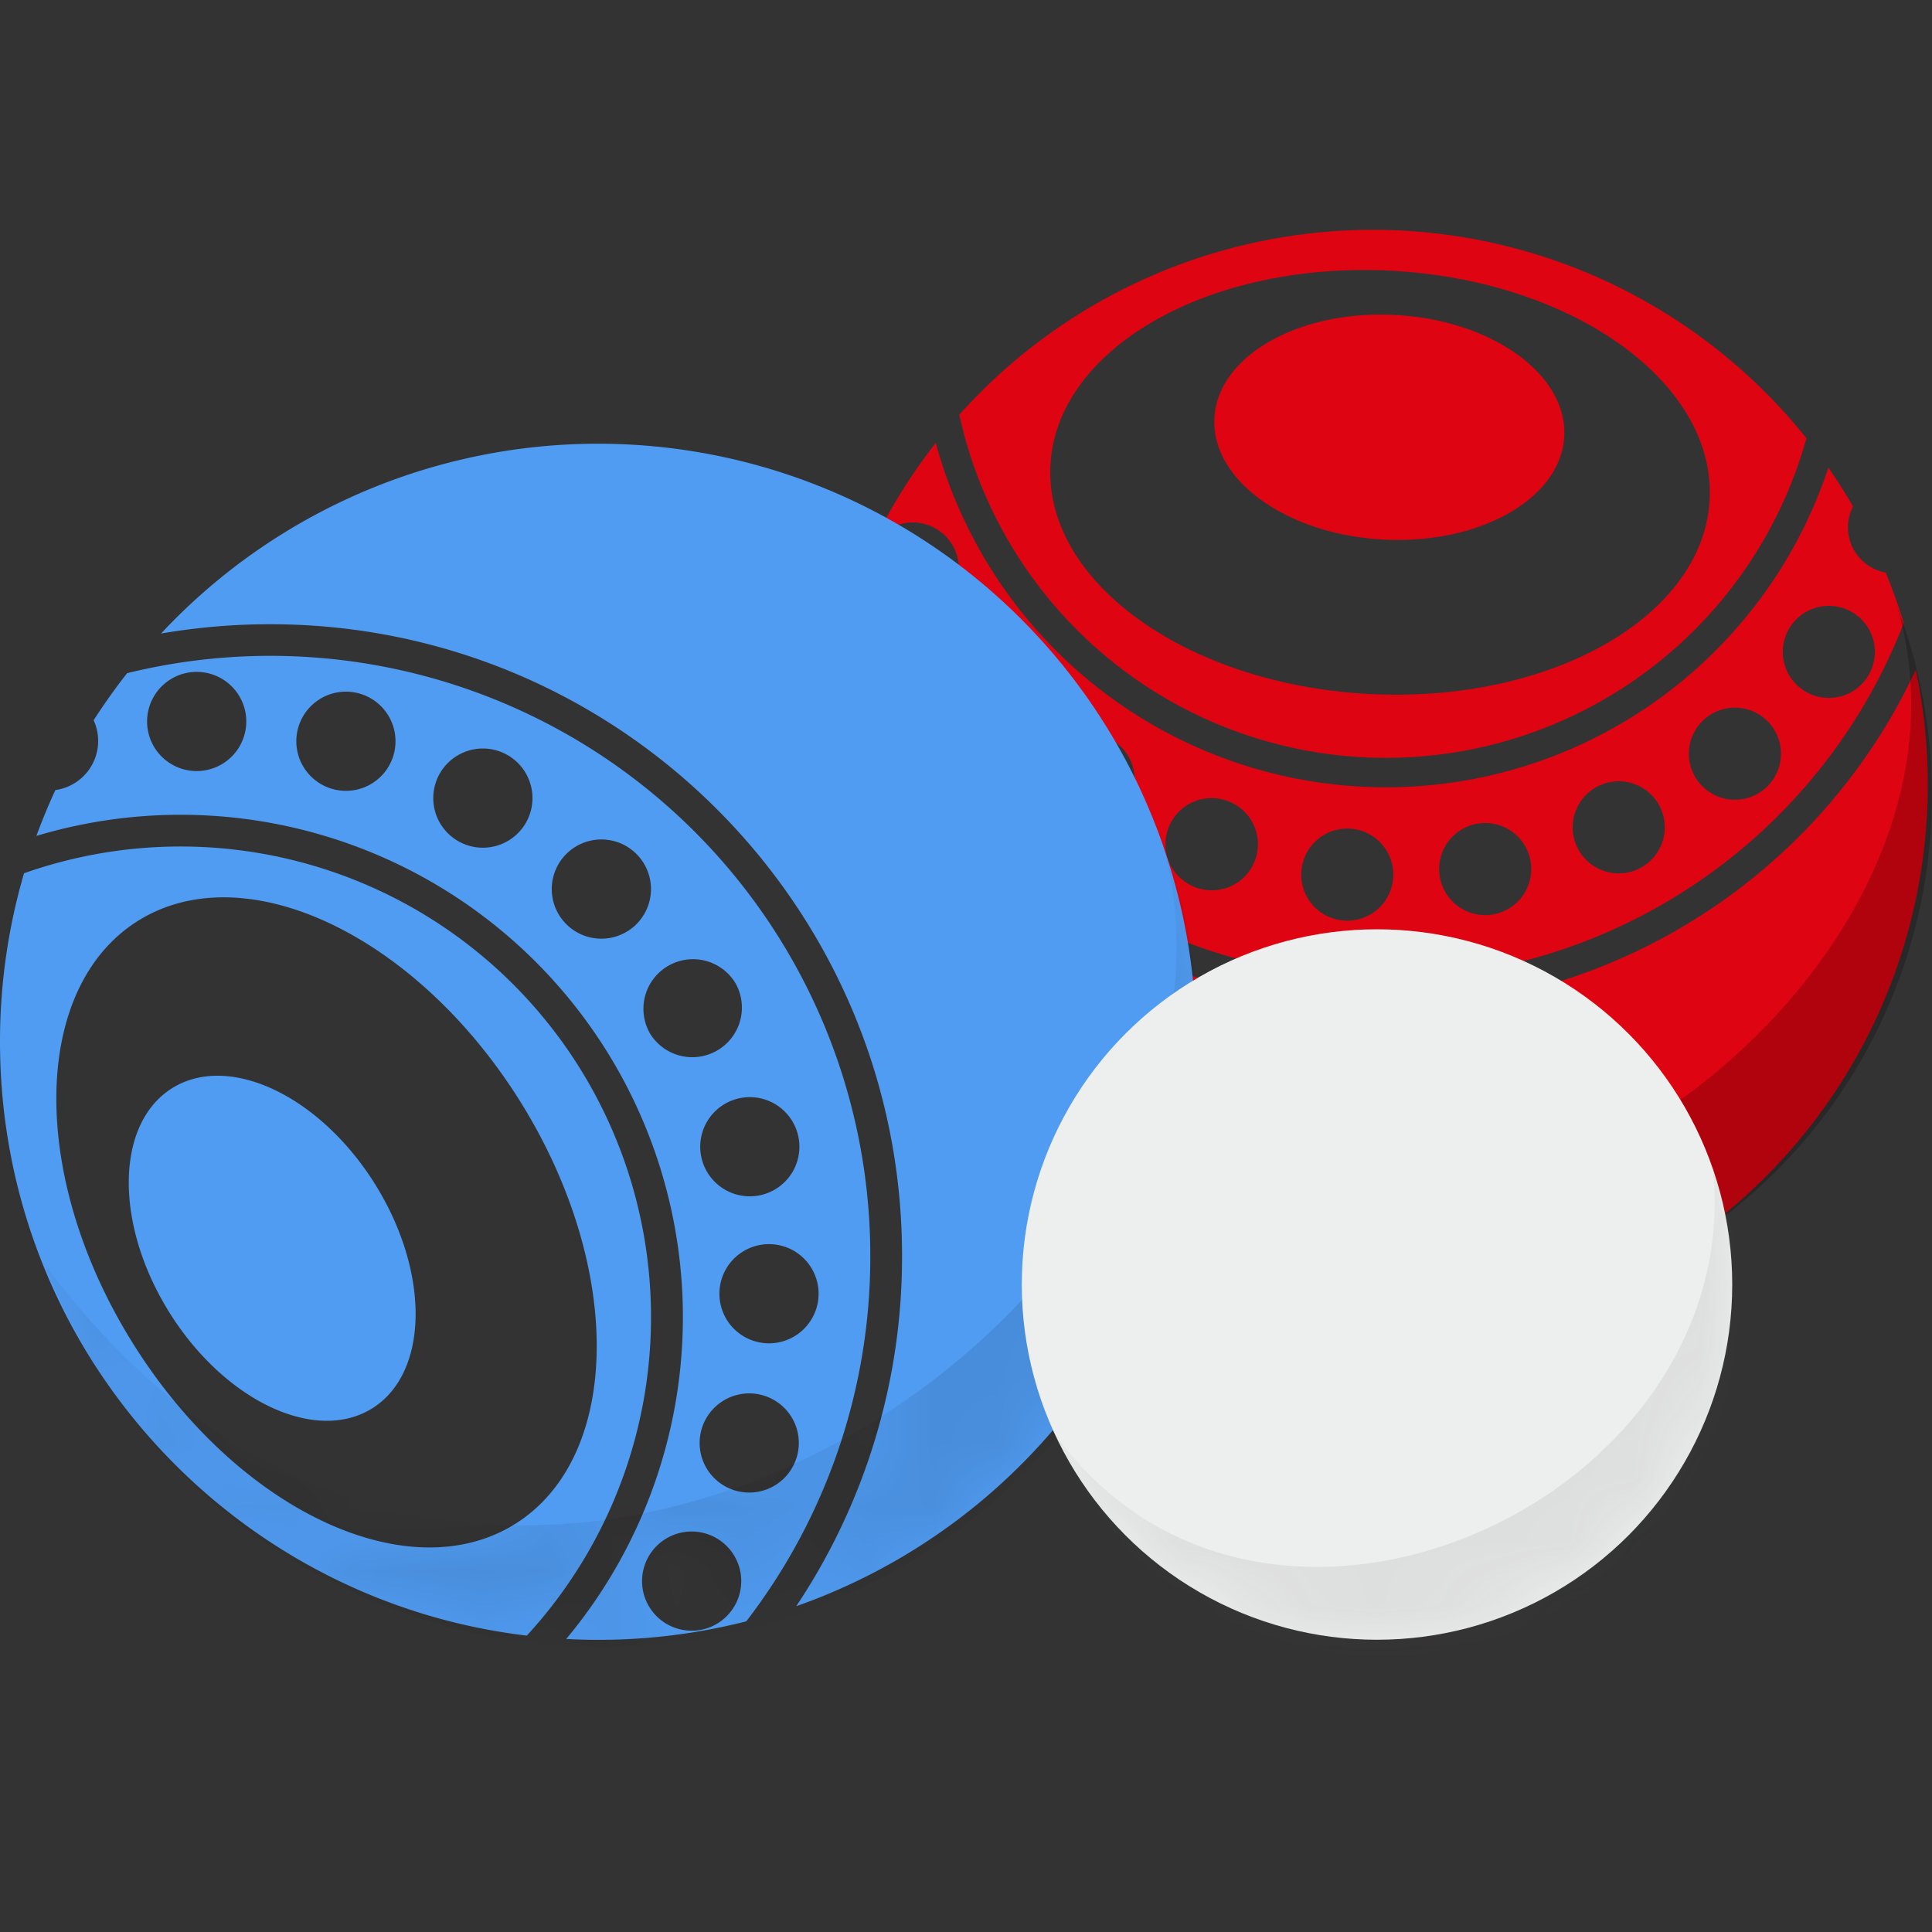 <svg xmlns='http://www.w3.org/2000/svg' xmlns:xlink='http://www.w3.org/1999/xlink' width='30' height='30' viewBox='0 0 30 30'><rect x="0" y="0" width="30" height="30" fill="#333333" stroke="none"/><defs><path id='a' d='M.86 5.378a.77.77 0 0 0 .594-1.084c.162-.252.335-.496.52-.731a9.317 9.317 0 0 1 11.54 9.05 9.277 9.277 0 0 1-1.926 5.673 9.304 9.304 0 0 1-2.796.274A7.8 7.8 0 0 0 .565 6.09c.089-.242.187-.48.295-.712zm1.64-2.43a9.287 9.287 0 0 1 16.074 6.338 9.29 9.29 0 0 1-6.21 8.765 9.765 9.765 0 0 0 1.643-5.438c0-5.418-4.393-9.81-9.811-9.81-.579 0-1.146.05-1.697.145zm5.682 15.56C3.574 17.962 0 14.042 0 9.287A9.3 9.3 0 0 1 .373 6.67a7.307 7.307 0 0 1 7.808 11.837zm-.185-1.733c1.66-1.038 1.696-3.976.08-6.563C6.46 7.626 3.804 6.37 2.144 7.408c-1.66 1.037-1.697 3.975-.08 6.562 1.616 2.587 4.272 3.842 5.933 2.805zM5.78 14.979c-.882.55-2.291-.116-3.15-1.489-.857-1.373-.838-2.932.043-3.483.882-.55 2.291.116 3.15 1.489.857 1.373.838 2.932-.043 3.483zM3.054 5.083a.77.77 0 1 0 0-1.54.77.77 0 0 0 0 1.54zm2.101.276a.77.77 0 1 0 .399-1.487.77.77 0 0 0-.399 1.487zm1.958.811a.77.77 0 1 0 .77-1.334.77.77 0 0 0-.77 1.334zm1.68 1.29a.77.77 0 1 0 1.09-1.089.77.77 0 0 0-1.09 1.089zm1.29 1.681a.77.77 0 1 0 1.334-.77.77.77 0 0 0-1.333.77zm.812 1.958a.77.77 0 1 0 1.487-.399.77.77 0 0 0-1.487.399zm.276 2.1a.77.77 0 1 0 1.54 0 .77.77 0 0 0-1.54 0zm-.276 2.101a.77.77 0 1 0 1.487.399.77.77 0 0 0-1.487-.399zm-.811 1.958a.77.77 0 1 0 1.333.77.77.77 0 0 0-1.333-.77z'/><circle id='c' cx='5.516' cy='5.516' r='5.516'/></defs><g fill='none' fill-rule='evenodd'><path fill='#DF0411' d='M28.773 7.863l-.035.08a.715.715 0 0 0 .543.948c.106.257.2.52.28.784a8.647 8.647 0 0 1-16.31-.528 8.634 8.634 0 0 1 1.28-2.27 7.239 7.239 0 0 0 13.86.384c.135.195.263.396.382.602zm.975 2.54a8.618 8.618 0 1 1-16.731-.54 9.105 9.105 0 0 0 16.558.89l.173-.35zM14.895 6.44a8.62 8.62 0 0 1 13.155.365 6.78 6.78 0 0 1-13.082-.066l-.073-.3zm1.416.782c-.095 1.814 2.12 3.405 4.946 3.554 2.827.148 5.195-1.203 5.29-3.018.095-1.814-2.119-3.406-4.946-3.554-2.826-.148-5.195 1.203-5.29 3.018zm2.546-.73c.05-.963 1.307-1.68 2.807-1.601 1.5.078 2.676.923 2.625 1.886-.05.963-1.307 1.68-2.808 1.601-1.5-.078-2.675-.923-2.624-1.886zm8.973 3.196a.715.715 0 1 0 1.17.82.715.715 0 0 0-1.17-.82zm-1.328 1.45a.715.715 0 1 0 .918 1.095.715.715 0 0 0-.918-1.095zm-1.659 1.056a.715.715 0 1 0 .604 1.296.715.715 0 0 0-.604-1.296zm-1.875.592a.715.715 0 1 0 .248 1.407.715.715 0 0 0-.248-1.407zm-1.965.085a.715.715 0 1 0-.124 1.424.715.715 0 0 0 .124-1.424zm-1.92-.425a.715.715 0 1 0-.488 1.343.715.715 0 0 0 .489-1.343zm-1.744-.908a.715.715 0 1 0-.82 1.17.715.715 0 0 0 .82-1.17zm-1.45-1.329a.715.715 0 1 0-1.094.919.715.715 0 0 0 1.095-.919zm-1.056-1.658a.715.715 0 1 0-1.295.604.715.715 0 0 0 1.295-.604z'/><path fill='#000' d='M24.707 20.05A8.246 8.246 0 0 0 29.45 9.394c1.964 6.506-9.35 14.196-15.397 5.91a8.246 8.246 0 0 0 10.654 4.744z' opacity='.209'/><g transform='translate(0 6.89)'><mask id='b' fill='#fff'><use xlink:href='#a'/></mask><use fill='#509CF2' xlink:href='#a'/><path fill='#000' d='M12.68 18.07a9.278 9.278 0 0 0 5.336-11.988c2.21 7.32-10.52 15.972-17.324 6.65A9.278 9.278 0 0 0 12.68 18.07z' mask='url(#b)' opacity='.307'/></g><g transform='translate(15.866 14.43)'><mask id='d' fill='#fff'><use xlink:href='#c'/></mask><use fill='#EDEEEE' xlink:href='#c'/><path fill='#494949' d='M7.683 10.87a5.516 5.516 0 0 0 3.048-7.18C11.287 8.9 3.714 12.302.502 7.822a5.516 5.516 0 0 0 7.18 3.048z' mask='url(#d)' opacity='.315'/></g></g></svg>
